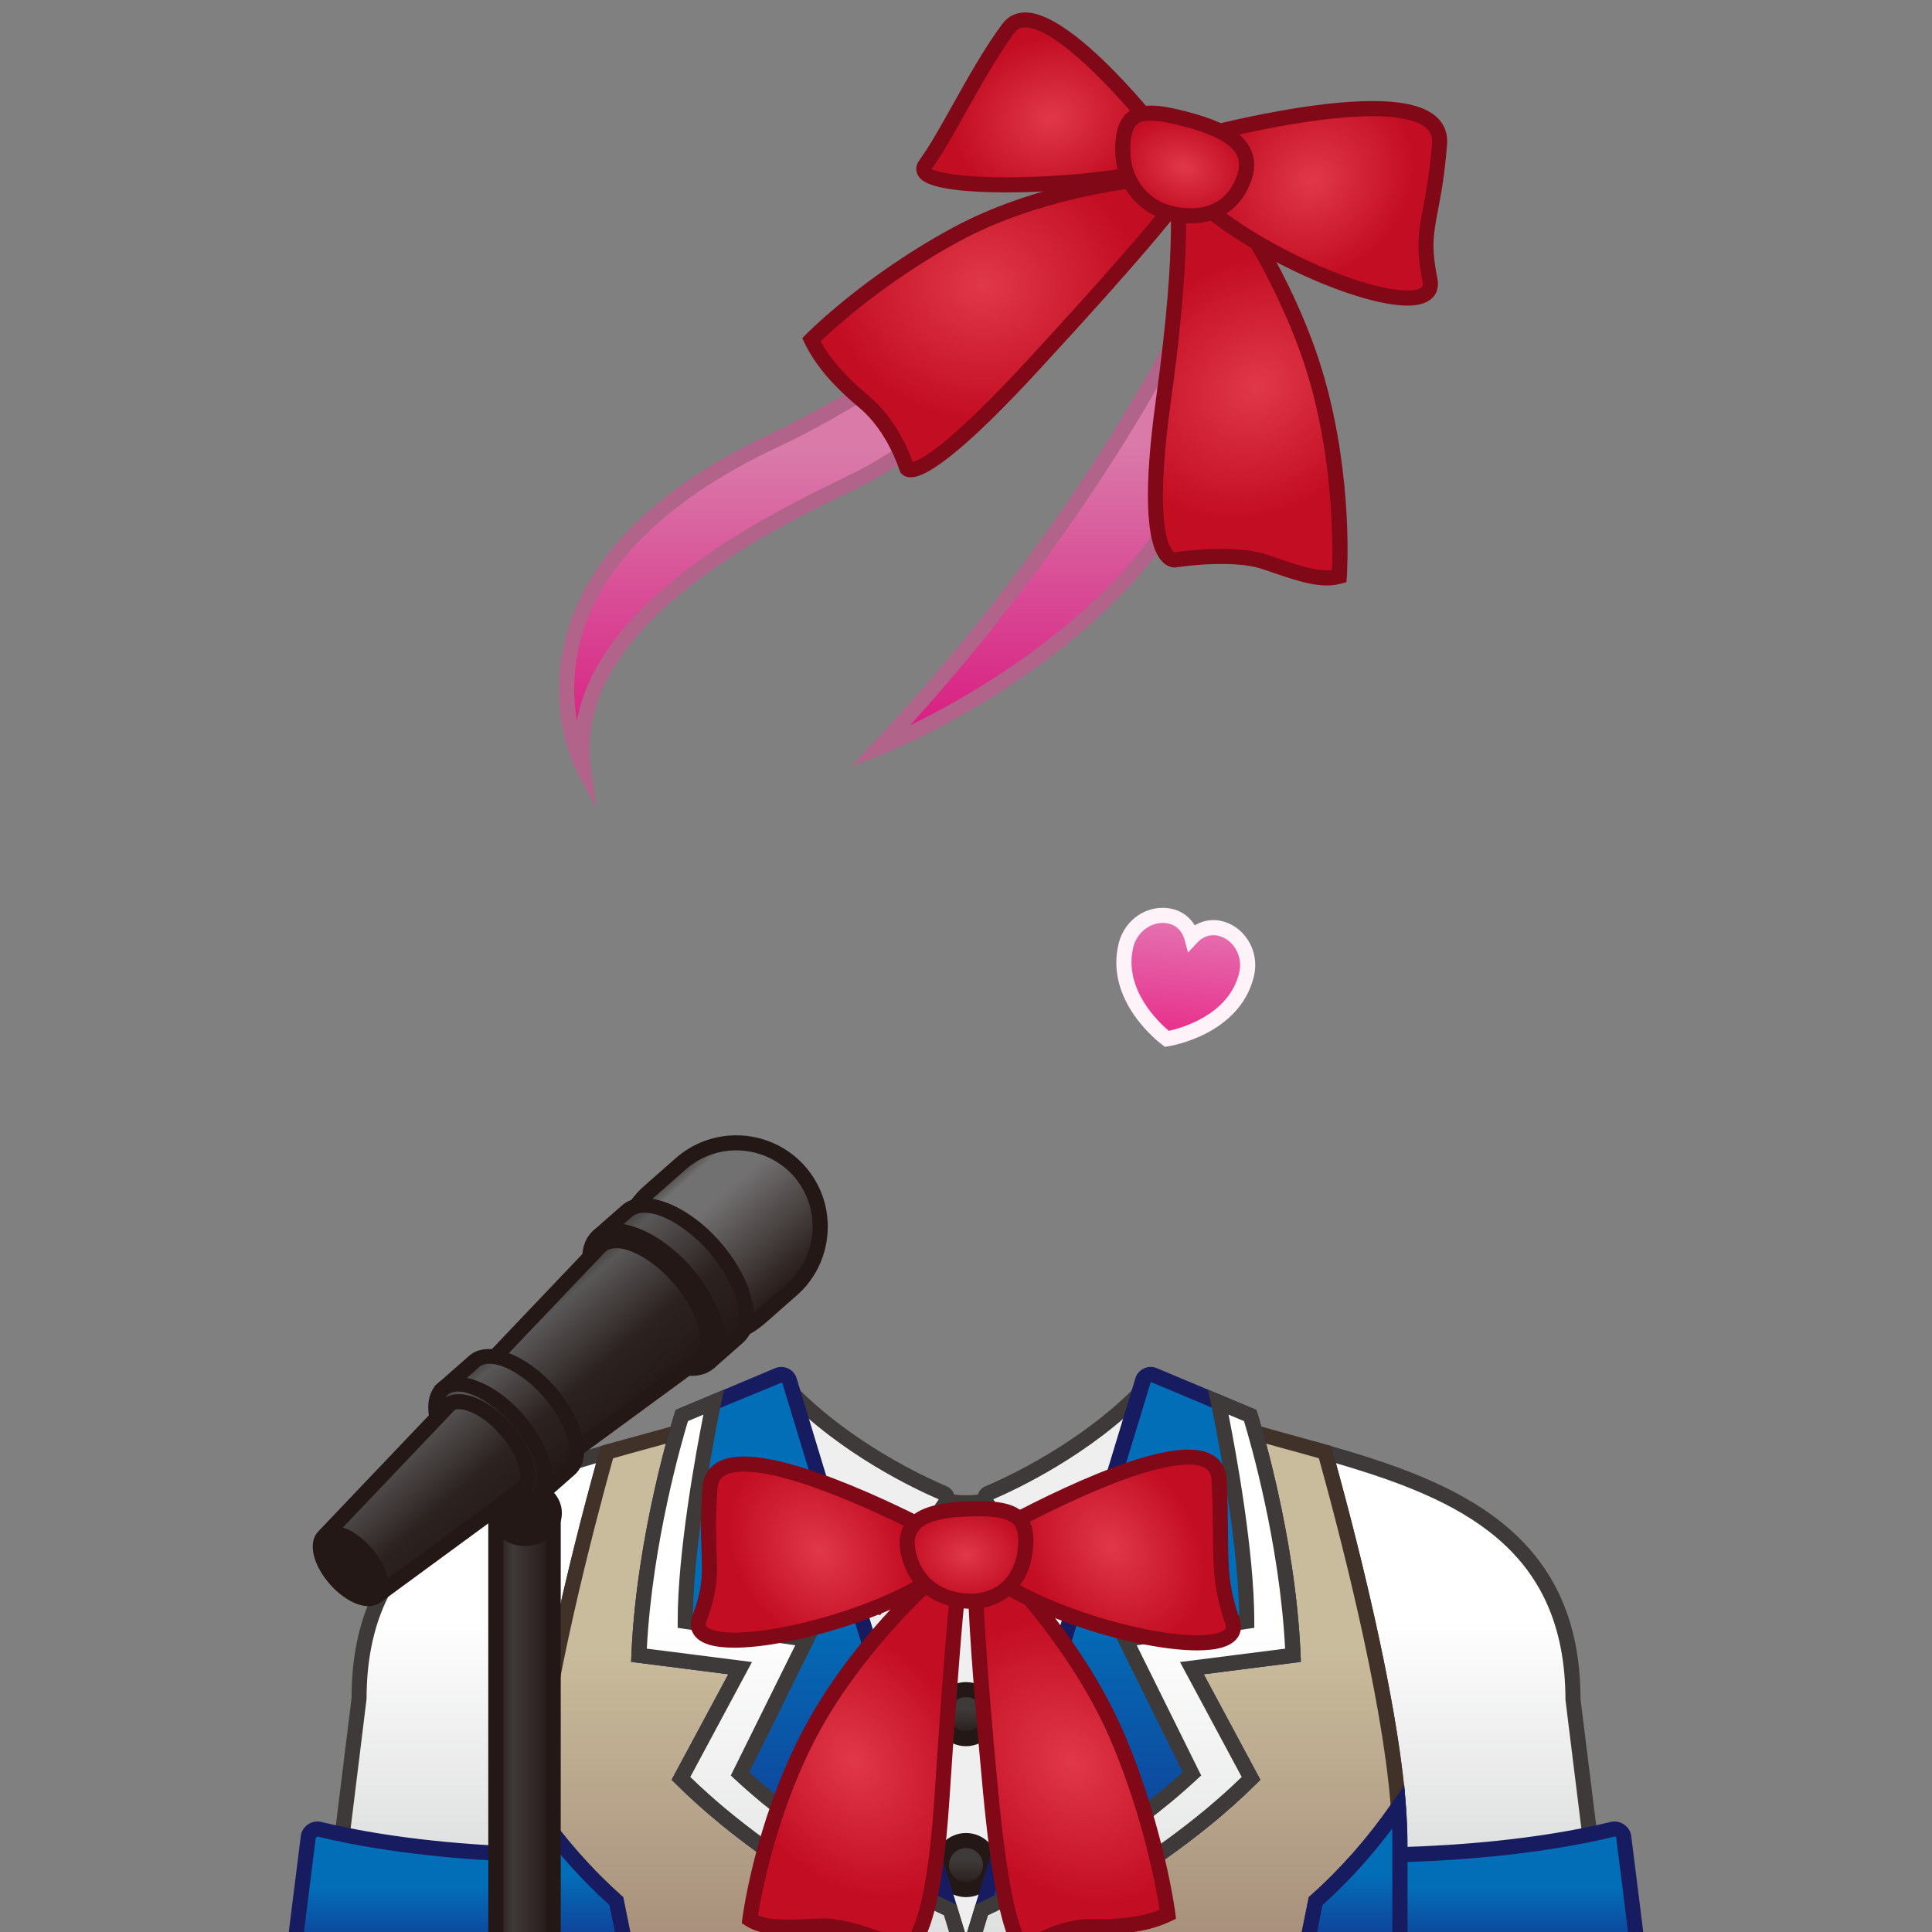 <?xml version="1.0" encoding="utf-8"?>
<!-- Generator: Adobe Illustrator 18.0.0, SVG Export Plug-In . SVG Version: 6.00 Build 0)  -->
<!DOCTYPE svg PUBLIC "-//W3C//DTD SVG 1.1//EN" "http://www.w3.org/Graphics/SVG/1.1/DTD/svg11.dtd">
<svg version="1.1" id="レイヤー_1" xmlns="http://www.w3.org/2000/svg" xmlns:xlink="http://www.w3.org/1999/xlink" x="0px"
	 y="0px" width="64px" height="64px" viewBox="0 0 64 64" style="enable-background:new 0 0 64 64;" xml:space="preserve">
<rect x="0" y="0" width="64" height="64" fill="#808080" stroke="none"/>
<g>
	<g>
		<path style="fill:#EFEFEF;" d="M38.331,46.861c0,0-3.581,2.92-6.331,2.92
			s-6.331-2.92-6.331-2.92L22,50l0.043,15.365h19.915L42,50L38.331,46.861z"/>
		<path style="fill:#3E3A39;" d="M42.206,65.615H21.793l-0.043-15.73l3.916-3.349l0.162,0.132
			C25.862,46.696,29.372,49.531,32,49.531c2.628,0,6.138-2.835,6.173-2.863l0.162-0.132
			L42.25,49.885v0.116L42.206,65.615z M22.292,65.115h19.416l0.042-15l-3.425-2.93
			C37.578,47.765,34.501,50.031,32,50.031s-5.578-2.267-6.325-2.846l-3.425,2.93
			L22.292,65.115z"/>
	</g>
	<rect x="30.292" y="50.052" style="fill:#898989;" width="0.5" height="15.095"/>
	<rect x="33.208" y="50.052" style="fill:#898989;" width="0.5" height="15.095"/>
	<g>
		<linearGradient id="SVGID_1_" gradientUnits="userSpaceOnUse" x1="32" y1="50.969" x2="32" y2="52.594">
			<stop  offset="0.4" style="stop-color:#3E3A39"/>
			<stop  offset="1" style="stop-color:#231815"/>
		</linearGradient>
		<circle style="fill:url(#SVGID_1_);" cx="32" cy="51.782" r="0.812"/>
		<path style="fill:#231815;" d="M32,52.845c-0.586,0-1.062-0.477-1.062-1.062s0.477-1.062,1.062-1.062
			s1.062,0.477,1.062,1.062S32.586,52.845,32,52.845z M32,51.22
			c-0.31,0-0.562,0.252-0.562,0.562s0.252,0.562,0.562,0.562s0.562-0.252,0.562-0.562
			S32.31,51.22,32,51.22z"/>
	</g>
	<g>
		<linearGradient id="SVGID_2_" gradientUnits="userSpaceOnUse" x1="32" y1="55.969" x2="32" y2="57.594">
			<stop  offset="0.4" style="stop-color:#3E3A39"/>
			<stop  offset="1" style="stop-color:#231815"/>
		</linearGradient>
		<circle style="fill:url(#SVGID_2_);" cx="32" cy="56.782" r="0.812"/>
		<path style="fill:#231815;" d="M32,57.845c-0.586,0-1.062-0.477-1.062-1.062s0.477-1.062,1.062-1.062
			s1.062,0.477,1.062,1.062S32.586,57.845,32,57.845z M32,56.22
			c-0.31,0-0.562,0.252-0.562,0.562s0.252,0.562,0.562,0.562s0.562-0.252,0.562-0.562
			S32.31,56.22,32,56.22z"/>
	</g>
	<g>
		<linearGradient id="SVGID_3_" gradientUnits="userSpaceOnUse" x1="32" y1="60.969" x2="32" y2="62.594">
			<stop  offset="0.4" style="stop-color:#3E3A39"/>
			<stop  offset="1" style="stop-color:#231815"/>
		</linearGradient>
		<circle style="fill:url(#SVGID_3_);" cx="32" cy="61.782" r="0.812"/>
		<path style="fill:#231815;" d="M32,62.845c-0.586,0-1.062-0.477-1.062-1.062s0.477-1.062,1.062-1.062
			s1.062,0.477,1.062,1.062S32.586,62.845,32,62.845z M32,61.22
			c-0.31,0-0.562,0.252-0.562,0.562s0.252,0.562,0.562,0.562s0.562-0.252,0.562-0.562
			S32.31,61.22,32,61.22z"/>
	</g>
	<g>
		<path style="fill:#EFEFEF;" d="M38.536,46.047l1.76,1.662c0,0-1.905,3.728-5.364,5.478
			l-2.277-3.444c-0.067-0.101-0.029-0.231,0.086-0.28
			c0.729-0.309,3.185-1.441,5.097-3.395C38.026,45.876,38.34,45.862,38.536,46.047z
			"/>
		<path style="fill:#3E3A39;" d="M34.847,53.511l-2.399-3.629
			c-0.073-0.109-0.094-0.244-0.056-0.368c0.037-0.126,0.129-0.228,0.253-0.28
			c0.701-0.296,3.131-1.413,5.015-3.34c0.275-0.279,0.767-0.294,1.049-0.028
			l1.896,1.791l-0.085,0.166c-0.079,0.155-1.981,3.822-5.473,5.588L34.847,53.511z
			 M32.904,49.666l2.113,3.195c2.821-1.517,4.565-4.39,4.968-5.103l-1.62-1.53
			c-0.091-0.087-0.257-0.077-0.348,0.015
			C36.123,48.181,33.701,49.323,32.904,49.666z"/>
	</g>
	<g>
		<path style="fill:#EFEFEF;" d="M25.464,46.047l-1.76,1.662c0,0,1.905,3.728,5.364,5.478
			l2.277-3.444c0.067-0.101,0.029-0.231-0.086-0.28
			c-0.729-0.309-3.185-1.441-5.097-3.395C25.974,45.876,25.66,45.862,25.464,46.047
			z"/>
		<path style="fill:#3E3A39;" d="M29.154,53.511l-0.199-0.101
			c-3.492-1.766-5.395-5.433-5.474-5.588L23.396,47.656l1.896-1.791
			c0.281-0.268,0.774-0.252,1.048,0.028c1.884,1.927,4.315,3.044,5.016,3.34
			c0.124,0.053,0.216,0.154,0.253,0.28c0.038,0.124,0.017,0.259-0.057,0.369
			L29.154,53.511z M24.016,47.759c0.402,0.713,2.147,3.586,4.968,5.103l2.113-3.195
			c-0.797-0.343-3.219-1.485-5.113-3.423c-0.091-0.094-0.255-0.103-0.347-0.015
			L24.016,47.759z"/>
	</g>
</g>
<g>
	<g>
		<linearGradient id="SVGID_4_" gradientUnits="userSpaceOnUse" x1="48.3" y1="48.105" x2="48.3" y2="61.945">
			<stop  offset="0.4" style="stop-color:#FFFFFF"/>
			<stop  offset="1" style="stop-color:#DCDDDD"/>
		</linearGradient>
		<path style="fill:url(#SVGID_4_);" d="M52.106,56.281c0-5.364-3.947-6.96-8.212-8.176
			C44.629,50.737,46.373,57.364,46.373,61c0,0.274,0,0.598,0,0.945
			c1.757-0.051,4.175-0.237,6.334-0.805L52.106,56.281z"/>
		<path style="fill:#3E3A39;" d="M46.123,62.203V61c0-3.601-1.728-10.17-2.471-12.827
			l-0.12-0.43l0.43,0.122c4.247,1.21,8.394,2.855,8.394,8.415l0.627,5.047
			l-0.212,0.056c-2.215,0.583-4.698,0.764-6.391,0.812L46.123,62.203z M44.254,48.47
			C45.053,51.372,46.623,57.521,46.623,61v0.688c1.598-0.057,3.804-0.233,5.809-0.734
			l-0.574-4.643C51.855,51.243,48.311,49.658,44.254,48.47z"/>
	</g>
	<g>
		<linearGradient id="SVGID_5_" gradientUnits="userSpaceOnUse" x1="50.363" y1="60.588" x2="50.363" y2="65.365">
			<stop  offset="0.4" style="stop-color:#036EB8"/>
			<stop  offset="1" style="stop-color:#172A88"/>
		</linearGradient>
		<path style="fill:url(#SVGID_5_);" d="M46.373,61.439v3.926h7.982l-0.566-4.516
			c-0.022-0.178-0.192-0.294-0.367-0.252
			C50.993,61.186,48.331,61.383,46.373,61.439z"/>
		<path style="fill:#171C61;" d="M54.638,65.615h-8.515v-4.419l0.243-0.007
			c1.839-0.053,4.545-0.241,6.996-0.836C53.67,60.281,53.996,60.5,54.036,60.817
			L54.638,65.615z M46.623,65.115h7.448l-0.531-4.235
			c-0.004-0.028-0.027-0.042-0.047-0.042c-2.399,0.581-5.017,0.78-6.87,0.844
			V65.115z"/>
	</g>
	<g>
		<linearGradient id="SVGID_6_" gradientUnits="userSpaceOnUse" x1="39.161" y1="47.427" x2="39.161" y2="65.365">
			<stop  offset="0.4" style="stop-color:#C9BC9C"/>
			<stop  offset="1" style="stop-color:#A48B78"/>
		</linearGradient>
		<path style="fill:url(#SVGID_6_);" d="M46.322,59.861c-0.281-3.748-1.764-9.379-2.428-11.756
			c-0.812-0.232-1.635-0.451-2.445-0.678c0.034,0.161-2.613,2.304-2.613,2.304
			L32,64.99v0.375h11.1l0.484-2.388C44.807,61.889,45.718,60.736,46.322,59.861z"/>
		<path style="fill:#403229;" d="M43.304,65.615H31.75l0.022-0.728l6.907-15.352
			c1.078-0.872,2.254-1.871,2.505-2.154l-0.064-0.308l1.421,0.395
			c0.475,0.131,0.95,0.261,1.422,0.396l0.135,0.038l0.038,0.135
			c0.638,2.283,2.151,8.003,2.437,11.805l0.007,0.088l-0.05,0.073
			c-0.803,1.161-1.717,2.205-2.717,3.104L43.304,65.615z M32.25,65.115h10.646
			l0.459-2.271l0.062-0.055c0.974-0.866,1.865-1.874,2.649-2.998
			c-0.293-3.685-1.728-9.151-2.376-11.484c-0.426-0.121-0.854-0.239-1.283-0.356
			l-0.86-0.238c-0.253,0.293-0.9,0.873-2.507,2.174L32.25,65.115z"/>
	</g>
	<g>
		<linearGradient id="SVGID_7_" gradientUnits="userSpaceOnUse" x1="44.736" y1="59.861" x2="44.736" y2="65.365">
			<stop  offset="0.4" style="stop-color:#036EB8"/>
			<stop  offset="1" style="stop-color:#172A88"/>
		</linearGradient>
		<path style="fill:url(#SVGID_7_);" d="M43.583,62.977l-0.484,2.388h3.273c0,0,0-2.907,0-4.365
			c0-0.352-0.021-0.738-0.051-1.139C45.718,60.736,44.807,61.889,43.583,62.977z"/>
		<path style="fill:#171C61;" d="M46.623,65.615h-3.829l0.561-2.771l0.062-0.055
			c0.995-0.885,1.903-1.918,2.699-3.071l0.403-0.583l0.052,0.707
			c0.036,0.486,0.052,0.844,0.052,1.157V65.615z M43.405,65.115h2.718V61
			c0-0.136-0.003-0.276-0.009-0.421c-0.698,0.933-1.471,1.781-2.303,2.528
			L43.405,65.115z"/>
	</g>
	<g>
		<linearGradient id="SVGID_8_" gradientUnits="userSpaceOnUse" x1="37.417" y1="45.529" x2="37.417" y2="64.99">
			<stop  offset="0.4" style="stop-color:#036EB8"/>
			<stop  offset="1" style="stop-color:#172A88"/>
		</linearGradient>
		<path style="fill:url(#SVGID_8_);" d="M37.852,45.722L32,64.99c0,0,5.671-2.328,9.442-6.079
			l-1.96-3.652l3.351-0.426c-0.167-4.042-1.419-7.943-1.419-7.943L38.218,45.55
			C38.069,45.488,37.899,45.568,37.852,45.722z"/>
		<path style="fill:#171C61;" d="M31.608,65.422l6.005-19.771
			c0.088-0.289,0.421-0.451,0.702-0.331l3.302,1.386l0.035,0.109
			c0.013,0.039,1.265,3.979,1.431,8.008l0.009,0.229L39.875,55.462l1.876,3.495
			l-0.132,0.132c-3.764,3.742-9.467,6.109-9.524,6.133L31.608,65.422z
			 M38.122,45.78l-5.724,18.763c1.434-0.647,5.693-2.715,8.736-5.679l-2.044-3.807
			l3.482-0.443c-0.18-3.508-1.166-6.895-1.362-7.538L38.122,45.78z"/>
	</g>
	<g>
		<linearGradient id="SVGID_9_" gradientUnits="userSpaceOnUse" x1="37.417" y1="46.448" x2="37.417" y2="64.99">
			<stop  offset="0.4" style="stop-color:#FFFFFF"/>
			<stop  offset="1" style="stop-color:#DCDDDD"/>
		</linearGradient>
		<path style="fill:url(#SVGID_9_);" d="M42.833,54.833c-0.167-4.042-1.419-7.943-1.419-7.943
			l-1.056-0.443c0,0,0.942,4.427,0.942,7.261l-4.02,0.597l2.204,4.455
			c-2.277,2.12-5.05,3.623-6.961,4.508L32,64.99c0,0,5.671-2.328,9.442-6.079
			l-1.96-3.652L42.833,54.833z"/>
		<path style="fill:#3E3A39;" d="M31.608,65.422l0.708-2.334l0.102-0.047
			c1.869-0.865,4.541-2.314,6.759-4.338l-2.272-4.595l4.145-0.615
			c-0.045-2.781-0.926-6.951-0.935-6.994L40.015,46.031l1.603,0.674l0.035,0.109
			c0.013,0.039,1.265,3.979,1.431,8.008l0.009,0.229L39.875,55.462l1.876,3.495
			l-0.132,0.132c-3.764,3.742-9.467,6.109-9.524,6.133L31.608,65.422z
			 M32.729,63.447l-0.333,1.097c1.433-0.647,5.693-2.715,8.737-5.68l-2.044-3.807
			l3.482-0.443c-0.18-3.511-1.166-6.896-1.362-7.538l-0.512-0.215
			c0.241,1.217,0.853,4.528,0.853,6.847v0.216L37.656,54.503l2.134,4.312
			l-0.137,0.127C37.402,61.04,34.665,62.543,32.729,63.447z"/>
	</g>
	<g>
		
			<linearGradient id="SVGID_10_" gradientUnits="userSpaceOnUse" x1="48.3" y1="48.105" x2="48.3" y2="61.945" gradientTransform="matrix(-1 0 0 1 64 0)">
			<stop  offset="0.4" style="stop-color:#FFFFFF"/>
			<stop  offset="1" style="stop-color:#DCDDDD"/>
		</linearGradient>
		<path style="fill:url(#SVGID_10_);" d="M11.894,56.281c0-5.364,3.947-6.96,8.212-8.176
			C19.371,50.737,17.627,57.364,17.627,61c0,0.274,0,0.598,0,0.945
			c-1.757-0.051-4.175-0.237-6.334-0.805L11.894,56.281z"/>
		<path style="fill:#3E3A39;" d="M17.877,62.203l-0.257-0.008
			c-1.692-0.049-4.175-0.229-6.39-0.812l-0.211-0.056L11.646,56.25
			c-0.002-5.528,4.145-7.175,8.392-8.385l0.429-0.122l-0.12,0.43
			C19.604,50.831,17.877,57.401,17.877,61V62.203z M11.568,60.953
			c2.005,0.501,4.211,0.678,5.809,0.734V61c0-3.477,1.57-9.627,2.368-12.53
			c-4.056,1.188-7.602,2.772-7.602,7.811L11.568,60.953z"/>
	</g>
	<g>
		
			<linearGradient id="SVGID_11_" gradientUnits="userSpaceOnUse" x1="50.363" y1="60.588" x2="50.363" y2="65.365" gradientTransform="matrix(-1 0 0 1 64 0)">
			<stop  offset="0.4" style="stop-color:#036EB8"/>
			<stop  offset="1" style="stop-color:#172A88"/>
		</linearGradient>
		<path style="fill:url(#SVGID_11_);" d="M17.627,61.439v3.926H9.646l0.566-4.516
			c0.022-0.178,0.192-0.294,0.367-0.252
			C13.007,61.186,15.669,61.383,17.627,61.439z"/>
		<path style="fill:#171C61;" d="M17.877,65.615H9.363l0.602-4.798
			c0.039-0.316,0.357-0.537,0.673-0.464c2.452,0.595,5.159,0.783,6.998,0.836
			l0.243,0.007V65.615z M9.929,65.115h7.448v-3.434
			c-1.854-0.063-4.47-0.263-6.858-0.842l-0.059,0.04L9.929,65.115z"/>
	</g>
	<g>
		
			<linearGradient id="SVGID_12_" gradientUnits="userSpaceOnUse" x1="39.161" y1="47.427" x2="39.161" y2="65.365" gradientTransform="matrix(-1 0 0 1 64 0)">
			<stop  offset="0.4" style="stop-color:#C9BC9C"/>
			<stop  offset="1" style="stop-color:#A48B78"/>
		</linearGradient>
		<path style="fill:url(#SVGID_12_);" d="M17.678,59.861c0.281-3.748,1.764-9.379,2.428-11.756
			c0.812-0.232,1.635-0.451,2.445-0.678c-0.034,0.161,2.613,2.304,2.613,2.304
			L32,64.99v0.375H20.9l-0.484-2.388C19.193,61.889,18.282,60.736,17.678,59.861z"/>
		<path style="fill:#403229;" d="M32.25,65.615H20.696l-0.508-2.508
			c-1.001-0.899-1.914-1.943-2.715-3.104l-0.05-0.072l0.006-0.088
			c0.285-3.799,1.799-9.521,2.437-11.805l0.038-0.135l0.134-0.038
			c0.468-0.134,0.939-0.264,1.41-0.393c0.347-0.095,0.693-0.19,1.037-0.286
			l0.396-0.112l-0.064,0.307c0.251,0.283,1.427,1.282,2.505,2.155l0.071,0.092
			L32.25,64.99V65.615z M21.105,65.115H31.75v-0.071l-6.79-15.157
			c-1.605-1.301-2.253-1.881-2.506-2.173c-0.291,0.081-0.582,0.161-0.874,0.241
			c-0.424,0.116-0.849,0.232-1.271,0.353c-0.648,2.334-2.083,7.803-2.375,11.484
			c0.773,1.108,1.688,2.144,2.648,2.998l0.062,0.055L21.105,65.115z"/>
	</g>
	<g>
		
			<linearGradient id="SVGID_13_" gradientUnits="userSpaceOnUse" x1="44.736" y1="59.861" x2="44.736" y2="65.365" gradientTransform="matrix(-1 0 0 1 64 0)">
			<stop  offset="0.4" style="stop-color:#036EB8"/>
			<stop  offset="1" style="stop-color:#172A88"/>
		</linearGradient>
		<path style="fill:url(#SVGID_13_);" d="M20.417,62.977l0.484,2.388h-3.273c0,0,0-2.907,0-4.365
			c0-0.352,0.021-0.738,0.051-1.139C18.282,60.736,19.193,61.889,20.417,62.977z"/>
		<path style="fill:#171C61;" d="M21.206,65.615h-3.829V61c0-0.32,0.017-0.699,0.051-1.157
			l0.054-0.705l0.401,0.582c0.784,1.136,1.717,2.197,2.699,3.07l0.062,0.055
			L21.206,65.615z M17.877,65.115h2.717l-0.407-2.008
			c-0.833-0.748-1.604-1.597-2.302-2.528C17.88,60.73,17.877,60.87,17.877,61
			V65.115z"/>
	</g>
	<g>
		
			<linearGradient id="SVGID_14_" gradientUnits="userSpaceOnUse" x1="37.417" y1="45.529" x2="37.417" y2="64.99" gradientTransform="matrix(-1 0 0 1 64 0)">
			<stop  offset="0.4" style="stop-color:#036EB8"/>
			<stop  offset="1" style="stop-color:#172A88"/>
		</linearGradient>
		<path style="fill:url(#SVGID_14_);" d="M26.148,45.722L32,64.99c0,0-5.671-2.328-9.442-6.079
			l1.96-3.652l-3.351-0.426c0.167-4.042,1.419-7.943,1.419-7.943l3.196-1.34
			C25.931,45.488,26.101,45.568,26.148,45.722z"/>
		<path style="fill:#171C61;" d="M32.392,65.422l-0.487-0.2
			c-0.058-0.023-5.76-2.391-9.524-6.133l-0.132-0.132l1.877-3.495l-3.219-0.41
			l0.009-0.229c0.167-4.029,1.419-7.969,1.432-8.008l0.035-0.109l3.302-1.386
			c0.28-0.117,0.615,0.041,0.702,0.331L32.392,65.422z M22.867,58.864
			c3.045,2.967,7.304,5.032,8.736,5.68l-5.694-18.749l-3.119,1.282
			c-0.197,0.646-1.182,4.031-1.363,7.537l3.483,0.443L22.867,58.864z"/>
	</g>
	<g>
		
			<linearGradient id="SVGID_15_" gradientUnits="userSpaceOnUse" x1="37.417" y1="46.448" x2="37.417" y2="64.99" gradientTransform="matrix(-1 0 0 1 64 0)">
			<stop  offset="0.4" style="stop-color:#FFFFFF"/>
			<stop  offset="1" style="stop-color:#DCDDDD"/>
		</linearGradient>
		<path style="fill:url(#SVGID_15_);" d="M21.167,54.833c0.167-4.042,1.419-7.943,1.419-7.943
			l1.056-0.443c0,0-0.942,4.427-0.942,7.261l4.02,0.597l-2.204,4.455
			c2.277,2.12,5.05,3.623,6.961,4.508L32,64.99c0,0-5.671-2.328-9.442-6.079
			l1.96-3.652L21.167,54.833z"/>
		<path style="fill:#3E3A39;" d="M32.392,65.422l-0.487-0.2
			c-0.058-0.023-5.76-2.391-9.523-6.133l-0.132-0.132l1.876-3.495l-3.219-0.41
			l0.009-0.229c0.167-4.028,1.419-7.969,1.432-8.008l0.035-0.109l1.602-0.674
			l-0.099,0.468c-0.009,0.043-0.89,4.214-0.935,6.994l4.145,0.615l-2.273,4.595
			c2.218,2.023,4.89,3.473,6.759,4.338l0.102,0.047L32.392,65.422z M22.867,58.864
			c3.043,2.965,7.303,5.032,8.736,5.68l-0.333-1.097
			c-1.936-0.904-4.672-2.407-6.925-4.505l-0.136-0.127l2.134-4.312l-3.894-0.579
			v-0.216c0-2.318,0.611-5.63,0.853-6.847l-0.512,0.215
			c-0.196,0.643-1.182,4.029-1.363,7.538l3.483,0.443L22.867,58.864z"/>
	</g>
</g>
<g>
	<g>
		<linearGradient id="SVGID_16_" gradientUnits="userSpaceOnUse" x1="27.185" y1="8.062" x2="27.185" y2="25.417">
			<stop  offset="0.4" style="stop-color:#D97AA9"/>
			<stop  offset="1" style="stop-color:#D9187F"/>
		</linearGradient>
		<path style="fill:url(#SVGID_16_);" d="M35.602,8.062c0,0-2.144,5.188-7.019,7.729
			c-1.838,0.958-9.973,4.345-9.262,9.625c0,0-3.332-6.295,6.348-10.839
			C30.107,12.495,35.602,8.062,35.602,8.062z"/>
		<path style="fill:#B1638A;" d="M19.755,26.772l-0.656-1.238
			c-0.046-0.088-1.126-2.18-0.231-4.858c0.837-2.504,3.089-4.632,6.694-6.324
			c4.359-2.047,9.828-6.44,9.883-6.484l0.762-0.614l-0.373,0.905
			c-0.09,0.215-2.236,5.301-7.135,7.855c-0.175,0.091-0.406,0.204-0.681,0.338
			c-2.48,1.211-9.068,4.429-8.45,9.032L19.755,26.772z M34.895,8.933
			c-1.731,1.328-5.747,4.289-9.119,5.872c-3.471,1.63-5.634,3.655-6.429,6.02
			c-0.397,1.182-0.373,2.252-0.237,3.05c0.746-4.092,6.403-6.854,8.69-7.971
			c0.27-0.132,0.497-0.243,0.669-0.333C31.946,13.756,34.025,10.538,34.895,8.933
			z"/>
	</g>
	<g>
		<linearGradient id="SVGID_17_" gradientUnits="userSpaceOnUse" x1="34.98" y1="8.062" x2="34.98" y2="24.754">
			<stop  offset="0.4" style="stop-color:#D97AA9"/>
			<stop  offset="1" style="stop-color:#D9187F"/>
		</linearGradient>
		<path style="fill:url(#SVGID_17_);" d="M40.45,8.062c0,0-2.95,7.746-11.31,16.691
			C29.14,24.754,43.264,19.283,40.45,8.062z"/>
		<path style="fill:#B1638A;" d="M28.211,25.382l0.747-0.799
			C37.188,15.775,40.188,8.05,40.217,7.974l0.282-0.743l0.193,0.771
			c2.835,11.304-11.319,16.93-11.462,16.985L28.211,25.382z M40.373,8.883
			c-0.918,2.058-3.956,8.199-10.225,15.143
			C33.286,22.501,41.961,17.451,40.373,8.883z"/>
	</g>
</g>
<g>
	<g>
		<g>
			
				<linearGradient id="SVGID_18_" gradientUnits="userSpaceOnUse" x1="16.425" y1="57.826" x2="18.325" y2="57.826">
				<stop  offset="0" style="stop-color:#231815"/>
				<stop  offset="0.3" style="stop-color:#3E3A39"/>
				<stop  offset="1" style="stop-color:#231815"/>
			</linearGradient>
			<rect x="16.425" y="50.287" style="fill:url(#SVGID_18_);" width="1.901" height="15.078"/>
			<path style="fill:#231815;" d="M18.575,65.615h-2.4v-15.578h2.4V65.615z M16.675,65.115
				h1.4v-14.578h-1.4V65.115z"/>
		</g>
		<ellipse style="fill:#231815;" cx="17.394" cy="50.122" rx="1.219" ry="1.091"/>
	</g>
	<g>
		<g>
			
				<linearGradient id="SVGID_19_" gradientUnits="userSpaceOnUse" x1="28.849" y1="23.042" x2="34.412" y2="23.042" gradientTransform="matrix(0.66 0.751 -0.751 0.66 20.286 2.127)">
				<stop  offset="0" style="stop-color:#3E3A39"/>
				<stop  offset="0.1" style="stop-color:#727171"/>
				<stop  offset="0.3" style="stop-color:#727171"/>
				<stop  offset="1" style="stop-color:#231815"/>
			</linearGradient>
			<path style="fill:url(#SVGID_19_);" d="M26.481,38.8c-1.01-1.149-2.777-1.262-3.925-0.252
				l-1.044,0.918c-1.149,1.01-1.262,2.777-0.252,3.925s2.777,1.262,3.925,0.252
				l1.044-0.918C27.377,41.715,27.491,39.948,26.481,38.8z"/>
			<path style="fill:#231815;" d="M23.351,44.583c-0,0-0,0-0,0
				c-0.875,0-1.706-0.374-2.279-1.026c-1.104-1.255-0.98-3.175,0.274-4.278
				l1.044-0.918c0.551-0.485,1.261-0.752,1.999-0.752
				c0.875,0,1.706,0.374,2.279,1.026c0.533,0.605,0.798,1.385,0.746,2.195
				c-0.052,0.811-0.414,1.55-1.02,2.082l-1.044,0.919
				C24.798,44.315,24.088,44.583,23.351,44.583z M24.389,38.108
				c-0.616,0-1.208,0.223-1.668,0.627l-1.044,0.918
				c-1.047,0.922-1.15,2.525-0.229,3.573c0.479,0.544,1.172,0.856,1.903,0.856
				h0c0.616,0,1.208-0.223,1.668-0.627l1.044-0.919
				c0.505-0.444,0.808-1.062,0.851-1.739c0.043-0.677-0.177-1.327-0.622-1.833
				C25.814,38.421,25.12,38.108,24.389,38.108z"/>
		</g>
		<g>
			
				<linearGradient id="SVGID_20_" gradientUnits="userSpaceOnUse" x1="28.849" y1="24.558" x2="34.412" y2="24.558" gradientTransform="matrix(0.66 0.751 -0.751 0.66 20.286 2.127)">
				<stop  offset="0" style="stop-color:#3E3A39"/>
				<stop  offset="0.119" style="stop-color:#595757"/>
				<stop  offset="0.6" style="stop-color:#2C2320"/>
				<stop  offset="1" style="stop-color:#231815"/>
			</linearGradient>
			<path style="fill:url(#SVGID_20_);" d="M23.652,41.287c-1.014-1.154-2.304-1.678-2.881-1.17
				l-0.799,0.702l3.673,4.177l0.799-0.702
				C25.021,43.787,24.667,42.44,23.652,41.287z"/>
			<path style="fill:#231815;" d="M23.624,45.349l-4.004-4.553l0.986-0.867
				c0.678-0.599,2.142-0.049,3.234,1.193c0.516,0.586,0.887,1.242,1.046,1.848
				c0.175,0.664,0.077,1.201-0.277,1.512L23.624,45.349z M20.326,40.841
				l3.343,3.803l0.611-0.537c0.201-0.177,0.247-0.545,0.124-1.01
				c-0.14-0.531-0.473-1.115-0.938-1.645c-0.673-0.766-1.524-1.279-2.119-1.279
				c-0.173,0-0.311,0.044-0.41,0.131L20.326,40.841z"/>
		</g>
		<g>
			
				<linearGradient id="SVGID_21_" gradientUnits="userSpaceOnUse" x1="28.849" y1="25.994" x2="34.412" y2="25.994" gradientTransform="matrix(0.66 0.751 -0.751 0.66 20.286 2.127)">
				<stop  offset="0" style="stop-color:#3E3A39"/>
				<stop  offset="0.119" style="stop-color:#595757"/>
				<stop  offset="0.6" style="stop-color:#2C2320"/>
				<stop  offset="1" style="stop-color:#231815"/>
			</linearGradient>
			<path style="fill:url(#SVGID_21_);" d="M23.489,45.134c-0.577,0.507-1.867-0.017-2.881-1.17
				s-1.369-2.5-0.792-3.007c0.577-0.507,1.867,0.017,2.881,1.17
				C23.711,43.281,24.066,44.627,23.489,45.134z"/>
			<path style="fill:#231815;" d="M22.914,45.578c-0.752,0-1.708-0.556-2.494-1.449
				c-0.516-0.586-0.888-1.242-1.047-1.847c-0.175-0.665-0.077-1.202,0.277-1.513
				c0.679-0.598,2.141-0.049,3.234,1.192c0.516,0.586,0.888,1.242,1.047,1.848
				c0.175,0.664,0.077,1.201-0.277,1.512C23.464,45.489,23.208,45.578,22.914,45.578z
				 M20.39,41.013c-0.172,0-0.311,0.045-0.41,0.132
				c-0.201,0.177-0.246,0.545-0.124,1.01c0.14,0.531,0.473,1.115,0.938,1.645
				c0.673,0.765,1.524,1.279,2.119,1.279c0.173,0,0.311-0.045,0.41-0.132
				c0.201-0.177,0.247-0.545,0.124-1.01c-0.14-0.531-0.473-1.115-0.938-1.645
				C21.836,41.527,20.985,41.013,20.39,41.013z"/>
		</g>
		<g>
			
				<linearGradient id="SVGID_22_" gradientUnits="userSpaceOnUse" x1="29.139" y1="32.115" x2="34.122" y2="32.115" gradientTransform="matrix(0.66 0.751 -0.751 0.66 20.286 2.127)">
				<stop  offset="0" style="stop-color:#3E3A39"/>
				<stop  offset="0.119" style="stop-color:#595757"/>
				<stop  offset="0.6" style="stop-color:#2C2320"/>
				<stop  offset="1" style="stop-color:#231815"/>
			</linearGradient>
			<path style="fill:url(#SVGID_22_);" d="M12.109,51.437c0.47,0.535,0.639,1.153,0.395,1.409
				l10.685-7.834c0.517-0.454,0.199-1.66-0.71-2.694
				c-0.909-1.033-2.064-1.503-2.581-1.048l-9.136,9.595
				C11.047,50.656,11.639,50.903,12.109,51.437z"/>
			<path style="fill:#231815;" d="M12.652,53.048l-0.329-0.374
				c0.115-0.12,0.015-0.598-0.402-1.071c-0.339-0.386-0.708-0.562-0.907-0.562
				c-0.032,0-0.076,0.004-0.104,0.025l-0.33-0.374l9.136-9.596
				c0.675-0.596,1.96-0.068,2.95,1.057c0.465,0.528,0.8,1.119,0.944,1.665
				c0.159,0.605,0.068,1.096-0.256,1.381L12.652,53.048z M11.357,50.602
				c0.314,0.106,0.652,0.344,0.939,0.671c0.296,0.337,0.483,0.697,0.545,1.017
				l10.199-7.479c0.155-0.139,0.193-0.458,0.086-0.864
				c-0.125-0.473-0.421-0.992-0.835-1.463c-0.599-0.68-1.354-1.137-1.879-1.137
				c-0.148,0-0.266,0.037-0.35,0.11L11.357,50.602z"/>
		</g>
		<g>
			<path style="fill:#231815;" d="M12.109,51.437c-0.47-0.535-1.062-0.782-1.347-0.572
				l-0.072,0.075c-0.199,0.274-0.026,0.861,0.423,1.372
				c0.45,0.511,1.009,0.757,1.307,0.595l0.084-0.061
				C12.748,52.591,12.579,51.972,12.109,51.437z"/>
			<path style="fill:#231815;" d="M12.208,53.207L12.208,53.207c-0.394,0-0.885-0.279-1.281-0.729
				c-0.535-0.608-0.715-1.301-0.438-1.684l0.092-0.101
				c0.143-0.11,0.282-0.152,0.435-0.152c0.394,0,0.885,0.28,1.282,0.731
				c0.571,0.648,0.734,1.384,0.389,1.747l-0.117,0.091
				C12.442,53.181,12.331,53.207,12.208,53.207z M11.015,51.041
				c-0.032,0-0.076,0.004-0.104,0.025l-0.038,0.046
				c-0.076,0.108,0.014,0.562,0.43,1.035c0.338,0.385,0.707,0.56,0.906,0.56l0,0
				c0.039,0,0.071-0.006,0.094-0.019l0.055-0.044
				c0.082-0.091-0.018-0.568-0.435-1.042
				C11.582,51.217,11.213,51.041,11.015,51.041z"/>
		</g>
	</g>
	<g>
		<g>
			
				<linearGradient id="SVGID_23_" gradientUnits="userSpaceOnUse" x1="29.246" y1="31.804" x2="34.014" y2="31.804" gradientTransform="matrix(0.66 0.751 -0.751 0.66 20.286 2.127)">
				<stop  offset="0" style="stop-color:#3E3A39"/>
				<stop  offset="0.119" style="stop-color:#595757"/>
				<stop  offset="0.6" style="stop-color:#2C2320"/>
				<stop  offset="1" style="stop-color:#231815"/>
			</linearGradient>
			<path style="fill:url(#SVGID_23_);" d="M18.185,46.095c-0.869-0.989-1.975-1.438-2.469-1.003
				l-0.895,0.787l2.235,1.209l0.913,2.372l0.895-0.787
				C19.358,48.237,19.054,47.083,18.185,46.095z"/>
			<path style="fill:#231815;" d="M17.864,49.884l-1.008-2.621l-2.47-1.335l1.165-1.023
				c0.597-0.524,1.872-0.057,2.822,1.025c0.445,0.507,0.767,1.074,0.905,1.598
				c0.154,0.583,0.065,1.057-0.249,1.332L17.864,49.884z M15.255,45.83
				l2.001,1.081l0.817,2.123l0.625-0.55c0.162-0.143,0.197-0.445,0.095-0.83
				c-0.119-0.449-0.402-0.945-0.797-1.395c-0.57-0.648-1.289-1.084-1.789-1.084
				c-0.139,0-0.25,0.035-0.328,0.104L15.255,45.83z"/>
		</g>
		<g>
			
				<linearGradient id="SVGID_24_" gradientUnits="userSpaceOnUse" x1="29.246" y1="32.967" x2="34.014" y2="32.967" gradientTransform="matrix(0.66 0.751 -0.751 0.66 20.286 2.127)">
				<stop  offset="0" style="stop-color:#3E3A39"/>
				<stop  offset="0.119" style="stop-color:#595757"/>
				<stop  offset="0.6" style="stop-color:#2C2320"/>
				<stop  offset="1" style="stop-color:#231815"/>
			</linearGradient>
			<path style="fill:url(#SVGID_24_);" d="M17.138,47.015c-0.869-0.989-1.975-1.438-2.469-1.003
				c-0.208,0.183-0.267,0.497-0.21,0.869c0.116-0.105,0.224-0.205,0.354-0.319
				c0.389-0.342,1.259,0.011,1.943,0.789c0.684,0.778,0.923,1.685,0.534,2.027
				c-0.13,0.115-0.243,0.209-0.362,0.311c0.362,0.105,0.681,0.086,0.889-0.097
				C18.311,49.157,18.007,48.004,17.138,47.015z"/>
			<path style="fill:#231815;" d="M17.336,50.003c-0.148,0-0.309-0.025-0.478-0.074
				l-0.446-0.13l0.418-0.355c0.095-0.08,0.189-0.159,0.294-0.253
				c0.244-0.214,0.058-0.976-0.557-1.675c-0.661-0.751-1.369-0.959-1.59-0.767
				l-0.695,0.629l-0.071-0.459c-0.094-0.609,0.106-0.932,0.291-1.095
				c0.598-0.525,1.872-0.056,2.822,1.025c0.975,1.109,1.263,2.396,0.656,2.93
				C17.814,49.928,17.597,50.003,17.336,50.003z M15.201,46.182
				c0.53,0,1.198,0.385,1.743,1.004c0.745,0.849,0.987,1.795,0.605,2.281
				c0.039-0.016,0.073-0.037,0.102-0.062c0.163-0.143,0.197-0.444,0.096-0.829
				c-0.118-0.45-0.401-0.945-0.797-1.396c-0.57-0.648-1.289-1.084-1.789-1.084
				c-0.139,0-0.249,0.035-0.327,0.104c-0.03,0.027-0.055,0.059-0.075,0.095
				C14.885,46.22,15.035,46.182,15.201,46.182z"/>
		</g>
	</g>
</g>
<g>
	<g>
		
			<radialGradient id="SVGID_25_" cx="28.316" cy="58.489" r="4.889" gradientTransform="matrix(0.568 0.823 -0.623 0.43 48.611 9.875)" gradientUnits="userSpaceOnUse">
			<stop  offset="0" style="stop-color:#E03849"/>
			<stop  offset="1" style="stop-color:#C30D23"/>
		</radialGradient>
		<path style="fill:url(#SVGID_25_);" d="M31.711,52.891c0,0-0.147,1.204-0.512,6.734
			c-0.365,5.53-1.369,4.92-1.369,4.92s-1.64-0.797-2.68-0.742
			c-1.04,0.055-1.774,0.119-2.312-0.219c0,0,0.39-3.017,1.877-5.952
			c1.55-3.058,4.153-5.314,4.153-5.314L31.711,52.891z"/>
		<path style="fill:#800817;" d="M29.919,64.814c-0.114,0-0.191-0.039-0.219-0.056l0,0
			c-0.002,0-1.477-0.709-2.445-0.709L26.978,64.062
			c-0.333,0.018-0.633,0.034-0.904,0.034c-0.439,0-0.945-0.036-1.368-0.302
			l-0.135-0.085l0.021-0.159c0.016-0.125,0.413-3.094,1.902-6.032
			c1.554-3.066,4.104-5.297,4.212-5.39l0.146-0.126l1.126,0.767l-0.019,0.151
			c-0.001,0.012-0.151,1.272-0.51,6.721
			C31.222,63.074,30.708,64.814,29.919,64.814z M27.256,63.55
			c1.042,0,2.496,0.681,2.669,0.763c0.072-0.028,0.742-0.413,1.025-4.704
			c0.297-4.51,0.449-6.135,0.497-6.596l-0.556-0.378
			c-0.56,0.517-2.648,2.538-3.951,5.11c-1.252,2.469-1.72,5.029-1.828,5.701
			c0.375,0.169,0.991,0.16,1.839,0.117L27.256,63.55z"/>
	</g>
	<g>
		
			<radialGradient id="SVGID_26_" cx="28.652" cy="58.169" r="4.987" gradientTransform="matrix(0.579 0.838 0.699 -0.435 -21.728 59.666)" gradientUnits="userSpaceOnUse">
			<stop  offset="0" style="stop-color:#E03849"/>
			<stop  offset="1" style="stop-color:#C30D23"/>
		</radialGradient>
		<path style="fill:url(#SVGID_26_);" d="M32.313,52.492c0,0,0,1.55,0.499,6.842
			C33.333,64.851,34,64.542,34,64.542s1.042-0.75,2.251-0.724
			c1.094,0.024,1.84-0.121,2.435-0.405c0,0-0.331-2.654-1.604-5.719
			c-1.326-3.194-3.833-5.691-3.833-5.691L32.313,52.492z"/>
		<path style="fill:#800817;" d="M33.98,64.795c-0.247,0-0.904,0-1.417-5.438
			c-0.495-5.242-0.5-6.801-0.5-6.864v-0.151l1.234-0.646l0.13,0.13
			c0.104,0.104,2.558,2.569,3.887,5.772c1.271,3.062,1.618,5.758,1.621,5.784
			l0.022,0.179l-0.163,0.078c-0.615,0.294-1.35,0.432-2.309,0.432l-0.239-0.003
			h-0.001c-1.14,0-2.09,0.671-2.1,0.678l-0.065,0.047L33.98,64.795z
			 M32.566,52.642c0.013,0.501,0.086,2.332,0.496,6.668
			c0.358,3.8,0.776,4.723,0.93,4.939c0.286-0.183,1.173-0.683,2.2-0.683
			l0.294,0.004c0.794,0,1.412-0.099,1.927-0.309
			c-0.101-0.648-0.505-2.93-1.56-5.473c-1.122-2.701-3.131-4.927-3.652-5.479
			L32.566,52.642z"/>
	</g>
	<g>
		
			<radialGradient id="SVGID_27_" cx="36.541" cy="50.972" r="3.644" gradientTransform="matrix(0.568 0.823 -0.623 0.43 47.824 -0.778)" gradientUnits="userSpaceOnUse">
			<stop  offset="0" style="stop-color:#E03849"/>
			<stop  offset="1" style="stop-color:#C30D23"/>
		</radialGradient>
		<path style="fill:url(#SVGID_27_);" d="M32.713,50.874c0,0,7.547-4.308,7.67-1.844
			s-0.106,3.073,0.44,4.678c0.546,1.605-5.802,0.253-8.167-1.636L32.713,50.874z"
			/>
		<path style="fill:#800817;" d="M39.659,54.671c-1.92,0-5.465-1.05-7.159-2.403L32.401,52.188
			l0.069-1.463l0.119-0.067c0.189-0.108,4.646-2.639,6.775-2.639
			c1.061,0,1.251,0.626,1.27,0.999c0.037,0.758,0.042,1.341,0.046,1.831
			c0.009,1.098,0.014,1.703,0.38,2.779c0.102,0.297,0.02,0.504-0.067,0.625
			C40.791,54.534,40.354,54.671,39.659,54.671z M32.913,51.954
			c1.63,1.234,4.983,2.217,6.747,2.217c0.572,0,0.854-0.108,0.926-0.209
			c0.012-0.016,0.041-0.058,0.002-0.173c-0.393-1.153-0.397-1.824-0.407-2.937
			c-0.004-0.484-0.008-1.062-0.046-1.81c-0.013-0.259-0.114-0.524-0.77-0.524
			c-1.814,0-5.68,2.101-6.408,2.506L32.913,51.954z"/>
	</g>
	<g>
		
			<radialGradient id="SVGID_28_" cx="38.765" cy="51.652" r="3.485" gradientTransform="matrix(0.572 0.828 0.652 -0.433 -28.699 41.65)" gradientUnits="userSpaceOnUse">
			<stop  offset="0" style="stop-color:#E03849"/>
			<stop  offset="1" style="stop-color:#C30D23"/>
		</radialGradient>
		<path style="fill:url(#SVGID_28_);" d="M31.168,50.888c0,0-7.471-4.059-7.65-1.598
			c-0.18,2.462,0.247,2.723-0.345,4.316c-0.593,1.593,5.574,0.321,8.027-1.519
			L31.168,50.888z"/>
		<path style="fill:#800817;" d="M24.326,54.582C24.326,54.582,24.326,54.582,24.326,54.582
			c-0.701,0-1.137-0.139-1.335-0.424c-0.086-0.124-0.166-0.335-0.053-0.638
			c0.343-0.924,0.328-1.353,0.3-2.131c-0.018-0.508-0.041-1.141,0.03-2.117
			c0.028-0.382,0.244-1.024,1.373-1.024c2.167,0,6.464,2.322,6.646,2.421
			l0.127,0.069l0.039,1.472l-0.104,0.078C29.627,53.579,26.16,54.582,24.326,54.582
			z M24.641,48.748c-0.833,0-0.862,0.394-0.874,0.562
			c-0.069,0.948-0.047,1.566-0.029,2.062c0.028,0.786,0.047,1.306-0.331,2.322
			c-0.045,0.121-0.015,0.165-0.005,0.179c0.07,0.101,0.349,0.209,0.924,0.209
			c1.72,0,4.94-0.92,6.62-2.118l-0.024-0.923
			C30.19,50.654,26.484,48.748,24.641,48.748z"/>
	</g>
	<g>
		
			<radialGradient id="SVGID_29_" cx="30.481" cy="51.474" r="1.514" gradientTransform="matrix(1.319 0.062 -0.047 0.999 -5.789 -1.822)" gradientUnits="userSpaceOnUse">
			<stop  offset="0" style="stop-color:#E03849"/>
			<stop  offset="1" style="stop-color:#C30D23"/>
		</radialGradient>
		<path style="fill:url(#SVGID_29_);" d="M32.017,49.986c1.461-0.055,2.094,0.134,1.944,1.371
			c-0.15,1.237-1.037,1.656-1.678,1.684s-1.776-0.188-2.149-1.427
			C29.761,50.376,30.69,50.036,32.017,49.986z"/>
		<path style="fill:#800817;" d="M32.18,53.293c-0.422,0-1.836-0.115-2.285-1.606
			c-0.155-0.513-0.117-0.936,0.112-1.256c0.31-0.434,0.946-0.654,2.001-0.694
			c0.146-0.006,0.285-0.009,0.415-0.009c0.595,0,1.193,0.054,1.536,0.439
			c0.239,0.271,0.319,0.659,0.251,1.221c-0.163,1.352-1.134,1.87-1.915,1.903
			L32.18,53.293z M32.422,50.228c-0.124,0-0.256,0.003-0.396,0.009
			c-0.875,0.032-1.403,0.191-1.613,0.485c-0.136,0.19-0.149,0.459-0.04,0.82
			c0.34,1.129,1.377,1.251,1.807,1.251l0.093-0.002
			c0.212-0.009,1.278-0.122,1.44-1.464c0.049-0.403,0.007-0.675-0.13-0.828
			C33.417,50.312,33.06,50.228,32.422,50.228z"/>
	</g>
</g>
<g>
	
		<linearGradient id="SVGID_30_" gradientUnits="userSpaceOnUse" x1="39.214" y1="30.363" x2="39.214" y2="34.429" gradientTransform="matrix(0.996 0.091 -0.091 0.996 3.126 -3.4)">
		<stop  offset="0" style="stop-color:#E474B2"/>
		<stop  offset="1" style="stop-color:#E82C89"/>
	</linearGradient>
	<path style="fill:url(#SVGID_30_);" d="M40.363,30.745c-0.329-0.063-0.656,0.064-0.884,0.31
		c-0.089-0.324-0.319-0.588-0.64-0.684c-0.644-0.193-1.362,0.222-1.539,0.943
		c-0.438,1.784,1.355,3.101,1.355,3.101s2.199-0.338,2.636-2.122
		C41.468,31.572,41.023,30.872,40.363,30.745z"/>
	<path style="fill:#FFF2F9;" d="M38.591,34.678l-0.083-0.062
		c-0.079-0.058-1.924-1.438-1.451-3.362c0.171-0.695,0.771-1.181,1.46-1.181
		c0.134,0,0.267,0.019,0.394,0.057c0.28,0.084,0.515,0.271,0.667,0.524
		c0.253-0.153,0.549-0.21,0.833-0.156c0.381,0.073,0.71,0.3,0.927,0.639
		c0.228,0.355,0.3,0.798,0.197,1.215c-0.473,1.923-2.744,2.294-2.841,2.309
		L38.591,34.678z M38.517,30.574c-0.451,0-0.86,0.336-0.974,0.8
		c-0.341,1.387,0.848,2.498,1.178,2.774c0.421-0.093,1.987-0.527,2.327-1.914
		c0.071-0.289,0.024-0.582-0.132-0.826c-0.143-0.223-0.355-0.371-0.6-0.418
		c-0.238-0.044-0.479,0.046-0.654,0.235l-0.307,0.33l-0.118-0.435
		c-0.068-0.252-0.244-0.443-0.47-0.511
		C38.687,30.586,38.602,30.574,38.517,30.574z"/>
</g>
<g>
	<g>
		
			<radialGradient id="SVGID_31_" cx="-12.276" cy="19.391" r="9.53" gradientTransform="matrix(-0.515 0.139 -0.162 -0.445 29.395 19.787)" gradientUnits="userSpaceOnUse">
			<stop  offset="0" style="stop-color:#E03849"/>
			<stop  offset="1" style="stop-color:#C30D23"/>
		</radialGradient>
		<path style="fill:url(#SVGID_31_);" d="M38.748,6.962c0,0-0.942,1.255-4.568,5.182
			c-3.781,4.095-4.141,3.368-4.141,3.368s-0.4-1.351-1.409-2.193
			c-0.912-0.762-1.438-1.412-1.754-2.067c0,0,1.885-1.912,4.793-3.484
			c3.03-1.639,6.607-1.87,6.607-1.87L38.748,6.962z"/>
		<path style="fill:#800817;" d="M30.168,15.812c-0.191,0-0.308-0.098-0.353-0.189
			c-0.02-0.053-0.408-1.331-1.345-2.112c-0.894-0.747-1.472-1.43-1.818-2.15
			l-0.077-0.159l0.124-0.125c0.078-0.08,1.945-1.957,4.852-3.529
			c3.044-1.646,6.562-1.89,6.709-1.9l0.175-0.011l0.602,1.358l-0.088,0.117
			c-0.039,0.052-0.991,1.31-4.585,5.202
			C32.22,14.635,30.808,15.812,30.168,15.812z M27.184,11.302
			c0.323,0.598,0.838,1.182,1.607,1.824c0.873,0.729,1.309,1.796,1.442,2.176
			c0.251-0.061,1.147-0.495,3.763-3.328c2.983-3.232,4.154-4.66,4.463-5.048
			l-0.339-0.765C37.375,6.232,34.361,6.596,31.789,7.987
			C29.373,9.293,27.653,10.855,27.184,11.302z"/>
	</g>
	<g>
		
			<radialGradient id="SVGID_32_" cx="61.142" cy="18.413" r="9.487" gradientTransform="matrix(-0.401 0.337 0.294 0.321 60.739 -13.711)" gradientUnits="userSpaceOnUse">
			<stop  offset="0" style="stop-color:#E03849"/>
			<stop  offset="1" style="stop-color:#C30D23"/>
		</radialGradient>
		<path style="fill:url(#SVGID_32_);" d="M38.959,6.164c0,0,0.353,1.51-0.42,7.097
			c-0.774,5.587,0.403,5.284,0.403,5.284s1.882-0.297,2.958,0.07
			c1.076,0.366,1.831,0.65,2.463,0.477c0,0,0.222-3.106-0.72-6.459
			c-0.982-3.494-3.234-6.51-3.234-6.51L38.959,6.164z"/>
		<path style="fill:#800817;" d="M43.952,19.394c-0.547,0-1.161-0.21-1.938-0.476l-0.194-0.066
			c-0.331-0.113-0.787-0.17-1.355-0.17c-0.774,0-1.477,0.109-1.483,0.11
			l-0.07,0.006c-0.091,0-0.271-0.029-0.44-0.224
			c-0.526-0.605-0.587-2.404-0.18-5.347c0.752-5.432,0.429-6.992,0.425-7.007
			l-0.065-0.295l1.884-0.056l0.077,0.104c0.023,0.03,2.29,3.094,3.273,6.592
			c0.943,3.356,0.738,6.416,0.729,6.544l-0.013,0.176l-0.17,0.047
			C44.279,19.374,44.123,19.394,43.952,19.394z M40.464,18.182
			c0.623,0,1.133,0.066,1.516,0.196l0.196,0.067
			c0.828,0.284,1.471,0.497,1.947,0.439c0.028-0.72,0.068-3.38-0.72-6.183
			c-0.858-3.052-2.721-5.768-3.118-6.325l-1.04,0.03
			c0.068,0.669,0.138,2.575-0.459,6.89c-0.654,4.727,0.12,5.001,0.129,5.002
			C38.933,18.293,39.65,18.182,40.464,18.182z"/>
	</g>
	<g>
		
			<radialGradient id="SVGID_33_" cx="87.157" cy="1.171" r="8.285" gradientTransform="matrix(-0.316 0.219 0.229 0.243 62.088 -15.46)" gradientUnits="userSpaceOnUse">
			<stop  offset="0" style="stop-color:#E03849"/>
			<stop  offset="1" style="stop-color:#C30D23"/>
		</radialGradient>
		<path style="fill:url(#SVGID_33_);" d="M38.627,4.715c0,0-4.079-5.308-5.223-3.777
			c-1.029,1.376-2.029,3.544-2.746,4.511s5.562,0.791,7.814,0.112L38.627,4.715z"/>
		<path style="fill:#800817;" d="M33.35,6.373c-0.001,0-0.001,0-0.001,0
			c-2.656,0-2.871-0.428-2.952-0.589c-0.045-0.089-0.097-0.271,0.061-0.483
			c0.314-0.423,0.697-1.108,1.104-1.834c0.501-0.896,1.069-1.91,1.644-2.678
			c0.185-0.247,0.447-0.377,0.759-0.377c1.625,0,4.536,3.728,4.862,4.152
			l0.067,0.088l-0.202,1.105L38.544,5.8C37.443,6.132,35.259,6.373,33.35,6.373z
			 M33.963,0.91c-0.156,0-0.267,0.055-0.358,0.177
			c-0.555,0.741-1.114,1.741-1.608,2.623c-0.414,0.74-0.805,1.438-1.138,1.888
			c0.05,0.044,0.635,0.275,2.49,0.275c1.785,0,3.806-0.212,4.905-0.509
			l0.107-0.583C37.459,3.623,35.103,0.91,33.963,0.91z"/>
	</g>
	<g>
		
			<radialGradient id="SVGID_34_" cx="0.802" cy="0.812" r="6.845" gradientTransform="matrix(-0.377 0.364 -0.318 -0.321 44.036 5.943)" gradientUnits="userSpaceOnUse">
			<stop  offset="0" style="stop-color:#E03849"/>
			<stop  offset="1" style="stop-color:#C30D23"/>
		</radialGradient>
		<path style="fill:url(#SVGID_34_);" d="M39.177,4.66c0,0,8.708-2.457,8.509,0.105
			s-0.682,2.718-0.318,4.501c0.364,1.783-6.033-0.683-8.284-3.207L39.177,4.66z"/>
		<path style="fill:#800817;" d="M46.628,10.124c-1.818,0-5.973-1.927-7.73-3.898
			l-0.07-0.079l0.112-1.68l0.169-0.048c0.155-0.043,3.825-1.071,6.354-1.071
			c1.106,0,1.825,0.196,2.197,0.599c0.209,0.226,0.303,0.508,0.276,0.838
			c-0.079,1.017-0.201,1.657-0.3,2.171c-0.151,0.789-0.234,1.223-0.022,2.26
			c0.062,0.302-0.032,0.496-0.122,0.605
			C47.327,10.022,47.037,10.124,46.628,10.124z M39.341,5.97
			c1.691,1.826,5.625,3.654,7.287,3.654c0.352,0,0.453-0.09,0.476-0.118
			c0.031-0.038,0.038-0.102,0.02-0.19c-0.231-1.134-0.131-1.659,0.021-2.454
			C47.24,6.36,47.36,5.734,47.438,4.746c0.015-0.188-0.033-0.338-0.145-0.459
			c-0.186-0.2-0.652-0.438-1.831-0.438c-2.159,0-5.289,0.803-6.048,1.006
			L39.341,5.97z"/>
	</g>
	<g>
		
			<radialGradient id="SVGID_35_" cx="58.884" cy="-0.655" r="2.894" gradientTransform="matrix(-0.721 -0.134 -0.046 0.543 81.637 13.789)" gradientUnits="userSpaceOnUse">
			<stop  offset="0" style="stop-color:#E03849"/>
			<stop  offset="1" style="stop-color:#C30D23"/>
		</radialGradient>
		<path style="fill:url(#SVGID_35_);" d="M39.398,3.978c-1.509-0.412-2.192-0.372-2.205,0.935
			c-0.014,1.307,0.85,1.952,1.511,2.136c0.661,0.184,1.869,0.238,2.425-0.942
			S40.769,4.352,39.398,3.978z"/>
		<path style="fill:#800817;" d="M39.434,7.401L39.434,7.401c-0.332,0-0.616-0.06-0.797-0.11
			c-0.791-0.22-1.709-0.976-1.694-2.379c0.007-0.607,0.135-1.414,1.177-1.414
			c0.325,0,0.728,0.072,1.345,0.24c1.102,0.301,1.728,0.686,1.97,1.211
			c0.17,0.369,0.144,0.794-0.078,1.265C40.995,6.979,40.312,7.401,39.434,7.401z
			 M38.119,3.997c-0.365,0-0.668,0.069-0.677,0.919
			c-0.012,1.121,0.708,1.72,1.329,1.893c0.149,0.042,0.387,0.092,0.662,0.092
			c0.693,0,1.188-0.303,1.469-0.9c0.159-0.336,0.184-0.612,0.077-0.843
			c-0.173-0.376-0.712-0.683-1.646-0.938C38.769,4.066,38.394,3.997,38.119,3.997z"
			/>
	</g>
</g>
</svg>
